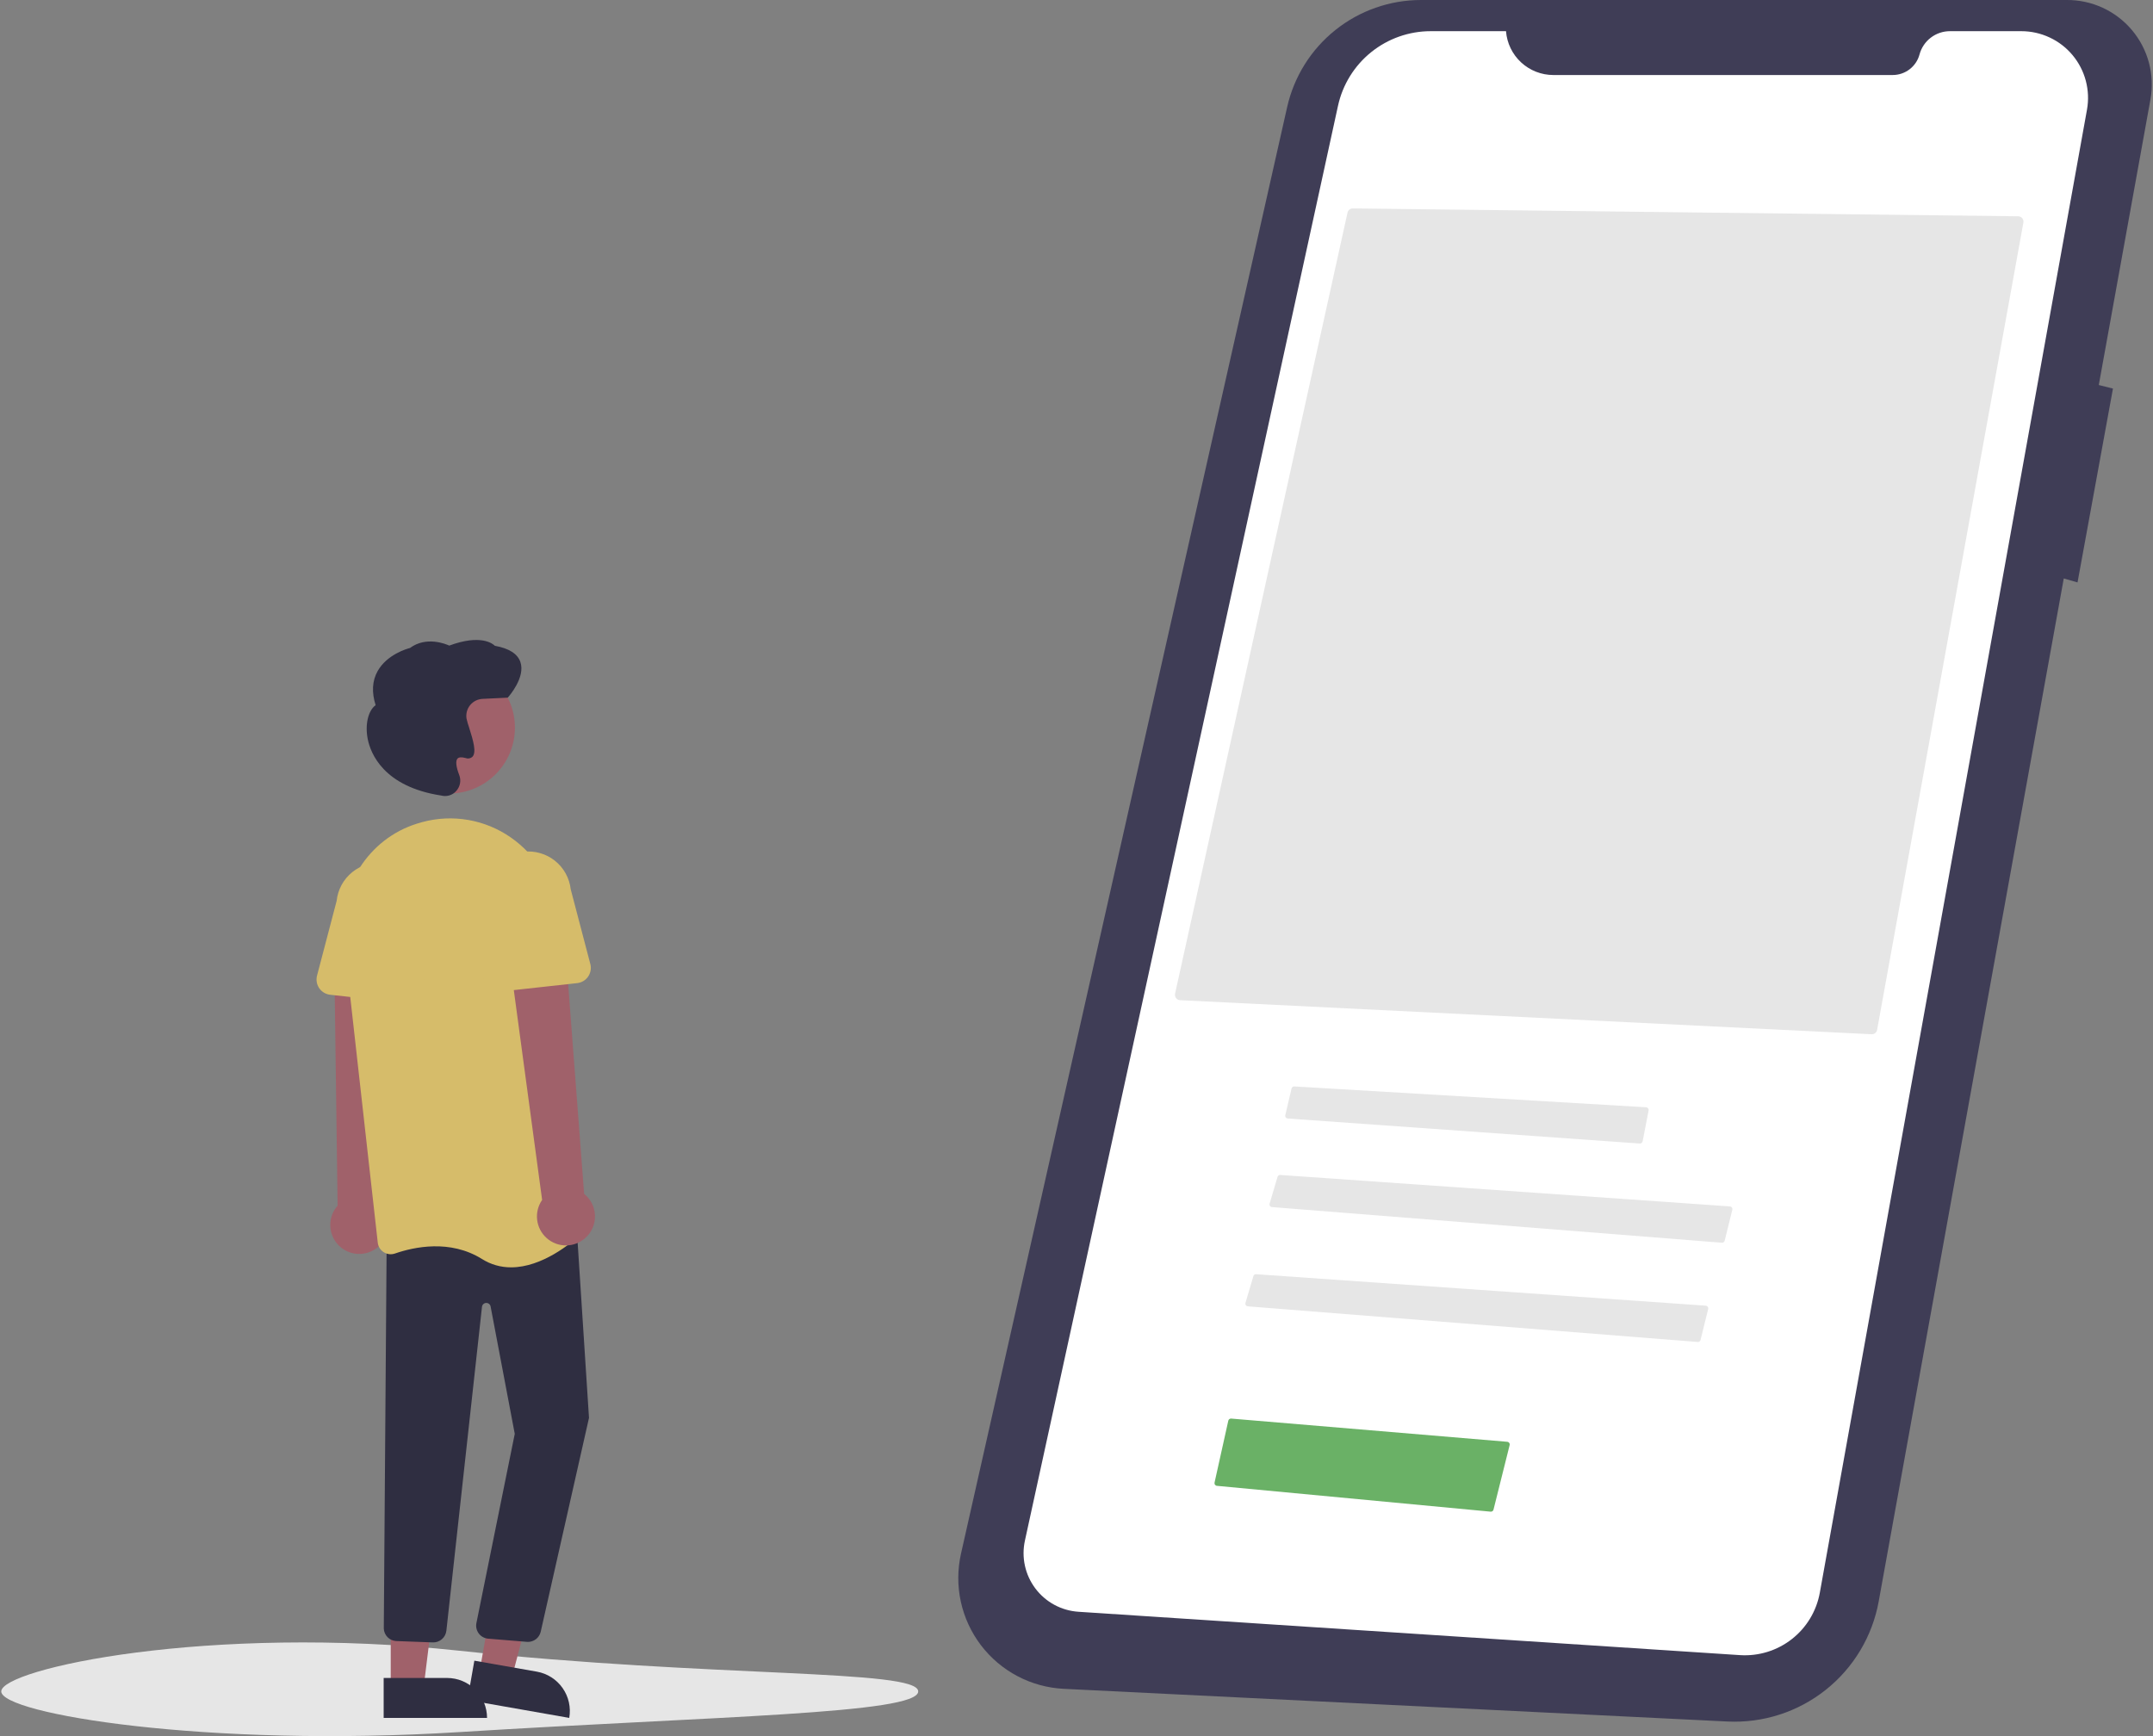 <svg width="124" height="100" viewBox="0 0 124 100" fill="none" xmlns="http://www.w3.org/2000/svg">
<rect x="0" y="0" width="124" height="100" fill="#808080" stroke="none"/>
<g id="undraw_my_app_re_gxtj 1" clip-path="url(#clip0_55_6058)">
<g id="Group 6">
<path id="Path 80" d="M119.022 0H81.844C80.049 5.34488e-05 78.309 0.61 76.907 1.731C75.506 2.851 74.528 4.415 74.133 6.165L55.348 89.491C55.143 90.4 55.139 91.342 55.337 92.253C55.535 93.163 55.93 94.019 56.494 94.761C57.057 95.503 57.777 96.112 58.601 96.547C59.425 96.981 60.334 97.23 61.265 97.276L99.485 99.159C101.532 99.26 103.545 98.612 105.149 97.338C106.754 96.063 107.84 94.249 108.204 92.232L118.861 33.32L119.654 33.547L121.694 22.381L120.878 22.177L123.852 5.732C123.98 5.028 123.95 4.304 123.766 3.612C123.582 2.921 123.247 2.278 122.786 1.731C122.325 1.183 121.748 0.744 121.098 0.445C120.448 0.146 119.74 -0.006 119.024 -0L119.022 0Z" fill="#3F3D56"/>
<path id="Path 81" d="M86.737 1.796H82.397C81.151 1.796 79.942 2.223 78.972 3.004C78.001 3.786 77.327 4.876 77.061 6.094L59.029 88.74C58.925 89.216 58.925 89.708 59.029 90.184C59.133 90.66 59.339 91.108 59.632 91.497C59.925 91.886 60.298 92.207 60.727 92.439C61.155 92.67 61.629 92.806 62.115 92.838L100.211 95.335C101.285 95.405 102.348 95.078 103.197 94.414C104.046 93.751 104.62 92.798 104.811 91.738L120.198 6.316C120.297 5.763 120.274 5.195 120.13 4.652C119.987 4.109 119.725 3.604 119.365 3.173C119.005 2.742 118.554 2.395 118.045 2.158C117.536 1.92 116.981 1.796 116.42 1.796H112.303C111.904 1.796 111.517 1.928 111.201 2.17C110.884 2.412 110.657 2.752 110.553 3.137C110.462 3.477 110.261 3.777 109.981 3.991C109.702 4.205 109.36 4.321 109.008 4.321H89.464C88.775 4.321 88.111 4.061 87.606 3.593C87.1 3.125 86.79 2.483 86.737 1.796Z" fill="white"/>
<path id="Path 93" d="M107.796 59.572C107.87 59.575 107.943 59.551 108 59.504C108.058 59.458 108.097 59.392 108.111 59.319L116.535 12.823C116.543 12.779 116.542 12.733 116.531 12.69C116.519 12.646 116.499 12.606 116.471 12.571C116.443 12.536 116.408 12.508 116.367 12.489C116.327 12.469 116.284 12.459 116.239 12.458L77.91 12.005H77.906C77.837 12.006 77.769 12.03 77.715 12.074C77.661 12.118 77.624 12.179 77.609 12.247L67.677 57.234C67.668 57.278 67.668 57.324 67.677 57.367C67.686 57.411 67.705 57.453 67.732 57.489C67.759 57.524 67.793 57.554 67.833 57.575C67.872 57.596 67.915 57.608 67.96 57.61L107.796 59.572Z" fill="#E6E6E6"/>
<path id="Path 94" d="M74.535 62.579C74.5 62.579 74.466 62.591 74.439 62.613C74.412 62.634 74.392 62.665 74.385 62.699L74.025 64.237C74.02 64.259 74.02 64.281 74.025 64.303C74.029 64.325 74.038 64.346 74.052 64.364C74.065 64.382 74.082 64.397 74.101 64.407C74.121 64.418 74.142 64.424 74.165 64.426L94.442 65.867C94.479 65.87 94.517 65.858 94.546 65.835C94.576 65.813 94.597 65.78 94.605 65.743L94.95 63.963C94.954 63.941 94.953 63.919 94.948 63.898C94.943 63.876 94.933 63.856 94.92 63.839C94.906 63.821 94.889 63.807 94.87 63.797C94.851 63.786 94.829 63.781 94.807 63.779L74.544 62.579L74.535 62.579Z" fill="#E6E6E6"/>
<path id="Path 95" d="M99.17 71.581C99.206 71.584 99.243 71.574 99.272 71.552C99.302 71.531 99.323 71.5 99.332 71.464L99.771 69.68C99.777 69.659 99.777 69.636 99.773 69.614C99.769 69.592 99.76 69.571 99.746 69.552C99.733 69.534 99.716 69.519 99.696 69.508C99.677 69.497 99.655 69.491 99.632 69.489L73.737 67.678C73.702 67.675 73.667 67.685 73.638 67.705C73.609 67.725 73.588 67.754 73.578 67.788L73.122 69.33C73.115 69.352 73.114 69.375 73.117 69.398C73.121 69.42 73.129 69.442 73.142 69.461C73.155 69.48 73.172 69.496 73.192 69.507C73.212 69.519 73.234 69.526 73.257 69.528L99.17 71.581Z" fill="#E6E6E6"/>
<path id="Path 96" d="M97.779 77.298C97.816 77.301 97.852 77.291 97.882 77.27C97.911 77.248 97.933 77.217 97.941 77.181L98.381 75.398C98.386 75.376 98.387 75.353 98.382 75.331C98.378 75.309 98.369 75.288 98.356 75.27C98.343 75.252 98.325 75.237 98.306 75.226C98.286 75.215 98.264 75.208 98.242 75.207L72.347 73.395C72.311 73.393 72.276 73.402 72.247 73.422C72.218 73.442 72.197 73.472 72.188 73.506L71.731 75.047C71.724 75.069 71.723 75.092 71.727 75.115C71.73 75.138 71.739 75.159 71.752 75.178C71.765 75.197 71.782 75.213 71.802 75.224C71.822 75.236 71.844 75.243 71.867 75.245L97.779 77.298Z" fill="#E6E6E6"/>
<path id="Path 79" d="M52.883 97.426C52.883 98.719 41.046 98.856 26.477 99.767C11.922 100.677 0.072 98.719 0.072 97.426C0.072 96.132 11.977 93.531 26.477 95.084C41.046 96.645 52.883 96.132 52.883 97.426Z" fill="#E6E6E6"/>
<path id="Path 97" d="M85.853 87.072C85.89 87.076 85.927 87.066 85.957 87.044C85.987 87.023 86.009 86.991 86.017 86.955L86.946 83.239C86.952 83.217 86.953 83.195 86.948 83.172C86.944 83.15 86.935 83.13 86.922 83.112C86.909 83.093 86.892 83.078 86.873 83.067C86.853 83.056 86.832 83.049 86.809 83.047L70.907 81.71C70.87 81.707 70.833 81.718 70.803 81.74C70.773 81.762 70.752 81.794 70.743 81.83L69.951 85.397C69.946 85.418 69.946 85.441 69.951 85.462C69.955 85.483 69.964 85.504 69.977 85.521C69.99 85.539 70.006 85.554 70.025 85.565C70.044 85.576 70.066 85.582 70.087 85.584L85.853 87.072Z" fill="#6AB166"/>
<path id="Path 111" d="M21.643 71.928C21.844 71.791 22.011 71.612 22.135 71.403C22.258 71.194 22.334 70.96 22.357 70.718C22.381 70.477 22.351 70.233 22.27 70.004C22.189 69.775 22.058 69.567 21.888 69.394L22.532 55.022L19.254 55.389L19.444 69.448C19.172 69.753 19.022 70.147 19.021 70.556C19.021 70.965 19.171 71.36 19.442 71.665C19.713 71.971 20.087 72.167 20.493 72.215C20.899 72.263 21.308 72.161 21.644 71.928L21.643 71.928Z" fill="#A0616A"/>
<path id="Path 112" d="M27.625 96.258L29.491 96.586L31.335 89.546L28.89 89.061L27.625 96.258Z" fill="#A0616A"/>
<path id="Path 113" d="M32.785 98.951L26.922 97.92L27.32 95.655L30.918 96.287C31.519 96.393 32.053 96.733 32.403 97.233C32.753 97.732 32.891 98.35 32.785 98.951L32.785 98.951Z" fill="#2F2E41"/>
<path id="Path 114" d="M22.504 97.192H24.399L25.3 89.885H22.504L22.504 97.192Z" fill="#A0616A"/>
<path id="Path 115" d="M28.051 98.951L22.097 98.951L22.097 96.651L25.75 96.651C26.36 96.651 26.945 96.893 27.377 97.325C27.808 97.756 28.051 98.341 28.051 98.951Z" fill="#2F2E41"/>
<path id="Path 116" d="M30.407 94.573C30.378 94.573 30.348 94.571 30.319 94.568L28.089 94.385C27.988 94.373 27.89 94.34 27.801 94.289C27.713 94.238 27.635 94.17 27.574 94.088C27.513 94.006 27.469 93.913 27.445 93.813C27.42 93.714 27.417 93.611 27.434 93.51L29.647 82.589L28.256 75.253C28.245 75.194 28.213 75.14 28.165 75.103C28.117 75.065 28.058 75.046 27.997 75.049C27.936 75.052 27.879 75.077 27.835 75.119C27.791 75.161 27.765 75.218 27.759 75.278L25.71 93.917C25.691 94.113 25.596 94.294 25.446 94.422C25.296 94.55 25.102 94.615 24.905 94.602L22.804 94.524C22.62 94.511 22.447 94.431 22.318 94.299C22.189 94.167 22.113 93.993 22.104 93.809L22.271 71.285L33.162 69.924L33.923 81.673L33.919 81.686L31.14 93.997C31.1 94.161 31.006 94.307 30.873 94.412C30.74 94.516 30.576 94.573 30.407 94.573Z" fill="#2F2E41"/>
<path id="Ellipse 16" d="M25.861 45.708C27.957 45.708 29.657 44.009 29.657 41.913C29.657 39.817 27.957 38.118 25.861 38.118C23.765 38.118 22.066 39.817 22.066 41.913C22.066 44.009 23.765 45.708 25.861 45.708Z" fill="#A0616A"/>
<path id="Path 117" d="M29.438 72.999C28.844 73.002 28.262 72.836 27.76 72.519C25.921 71.37 23.834 71.827 22.753 72.201C22.645 72.239 22.531 72.252 22.418 72.239C22.305 72.226 22.197 72.188 22.101 72.127C22.006 72.067 21.925 71.987 21.866 71.892C21.806 71.797 21.769 71.689 21.757 71.578L19.791 54.021C19.462 51.079 21.234 48.314 24.005 47.445C24.109 47.412 24.215 47.381 24.322 47.352C25.184 47.118 26.087 47.077 26.968 47.229C27.848 47.382 28.684 47.726 29.417 48.236C30.163 48.753 30.788 49.426 31.246 50.21C31.705 50.994 31.985 51.868 32.069 52.772L33.724 70.447C33.736 70.561 33.72 70.677 33.679 70.784C33.638 70.891 33.573 70.988 33.489 71.066C32.908 71.602 31.224 72.999 29.438 72.999Z" fill="#D6BC6A"/>
<path id="Path 118" d="M23.452 57.786L19.017 57.298C18.891 57.284 18.769 57.243 18.66 57.178C18.552 57.113 18.458 57.025 18.386 56.921C18.314 56.816 18.265 56.697 18.244 56.572C18.222 56.447 18.227 56.319 18.259 56.196L19.388 51.893C19.422 51.571 19.518 51.258 19.673 50.973C19.828 50.688 20.038 50.437 20.29 50.234C20.543 50.031 20.833 49.879 21.145 49.789C21.456 49.698 21.782 49.67 22.104 49.707C22.426 49.743 22.738 49.843 23.021 50.001C23.305 50.158 23.554 50.37 23.755 50.625C23.956 50.879 24.104 51.171 24.192 51.483C24.279 51.796 24.304 52.122 24.264 52.444L24.432 56.875C24.437 57.002 24.414 57.128 24.366 57.245C24.317 57.363 24.244 57.468 24.151 57.555C24.058 57.641 23.948 57.707 23.827 57.747C23.706 57.787 23.579 57.8 23.453 57.786L23.452 57.786Z" fill="#D6BC6A"/>
<path id="Path 119" d="M33.706 71.312C33.888 71.152 34.033 70.954 34.13 70.731C34.227 70.509 34.274 70.268 34.268 70.026C34.263 69.783 34.203 69.545 34.095 69.327C33.987 69.11 33.833 68.919 33.643 68.768L32.55 54.422L29.338 55.145L31.223 69.116C30.99 69.452 30.888 69.861 30.937 70.267C30.986 70.673 31.182 71.046 31.488 71.317C31.794 71.588 32.189 71.737 32.597 71.737C33.006 71.736 33.4 71.585 33.705 71.312H33.706Z" fill="#A0616A"/>
<path id="Path 120" d="M28.108 56.884C28.015 56.798 27.942 56.692 27.893 56.575C27.845 56.458 27.822 56.331 27.827 56.204L27.994 51.774C27.958 51.453 27.986 51.129 28.075 50.82C28.164 50.51 28.313 50.221 28.514 49.969C28.715 49.717 28.963 49.507 29.245 49.351C29.527 49.195 29.837 49.097 30.157 49.06C30.477 49.024 30.801 49.051 31.111 49.141C31.421 49.23 31.71 49.379 31.962 49.58C32.214 49.781 32.423 50.029 32.579 50.311C32.735 50.593 32.834 50.903 32.87 51.223L33.999 55.526C34.032 55.648 34.037 55.777 34.015 55.902C33.993 56.027 33.945 56.146 33.873 56.251C33.801 56.355 33.707 56.443 33.598 56.508C33.489 56.573 33.368 56.614 33.241 56.628L28.807 57.116C28.68 57.13 28.553 57.116 28.432 57.076C28.312 57.036 28.201 56.971 28.108 56.884L28.108 56.884Z" fill="#D6BC6A"/>
<path id="Path 121" d="M25.636 45.851C25.568 45.851 25.5 45.843 25.435 45.828L25.415 45.823C22.079 45.313 21.341 43.38 21.18 42.573C21.012 41.737 21.203 40.931 21.634 40.617C21.399 39.876 21.436 39.217 21.746 38.661C22.287 37.691 23.458 37.363 23.616 37.322C24.552 36.632 25.672 37.093 25.875 37.186C27.686 36.516 28.379 37.074 28.503 37.198C29.313 37.344 29.806 37.656 29.97 38.128C30.278 39.013 29.305 40.115 29.263 40.161L29.242 40.185L27.792 40.255C27.655 40.261 27.52 40.297 27.397 40.358C27.274 40.42 27.166 40.508 27.078 40.614C26.991 40.721 26.928 40.844 26.891 40.977C26.855 41.11 26.847 41.249 26.868 41.385C26.907 41.561 26.957 41.734 27.017 41.904C27.264 42.677 27.449 43.338 27.21 43.589C27.156 43.638 27.089 43.67 27.017 43.683C26.946 43.695 26.872 43.687 26.805 43.66C26.578 43.599 26.424 43.612 26.348 43.697C26.229 43.83 26.265 44.166 26.45 44.644C26.508 44.795 26.523 44.959 26.495 45.118C26.466 45.277 26.395 45.426 26.288 45.547C26.208 45.642 26.108 45.718 25.995 45.771C25.882 45.823 25.76 45.851 25.635 45.851H25.636Z" fill="#2F2E41"/>
</g>
</g>
<defs>
<clipPath id="clip0_55_6058">
<rect width="123.856" height="100" fill="white" transform="translate(0.072)"/>
</clipPath>
</defs>
</svg>
